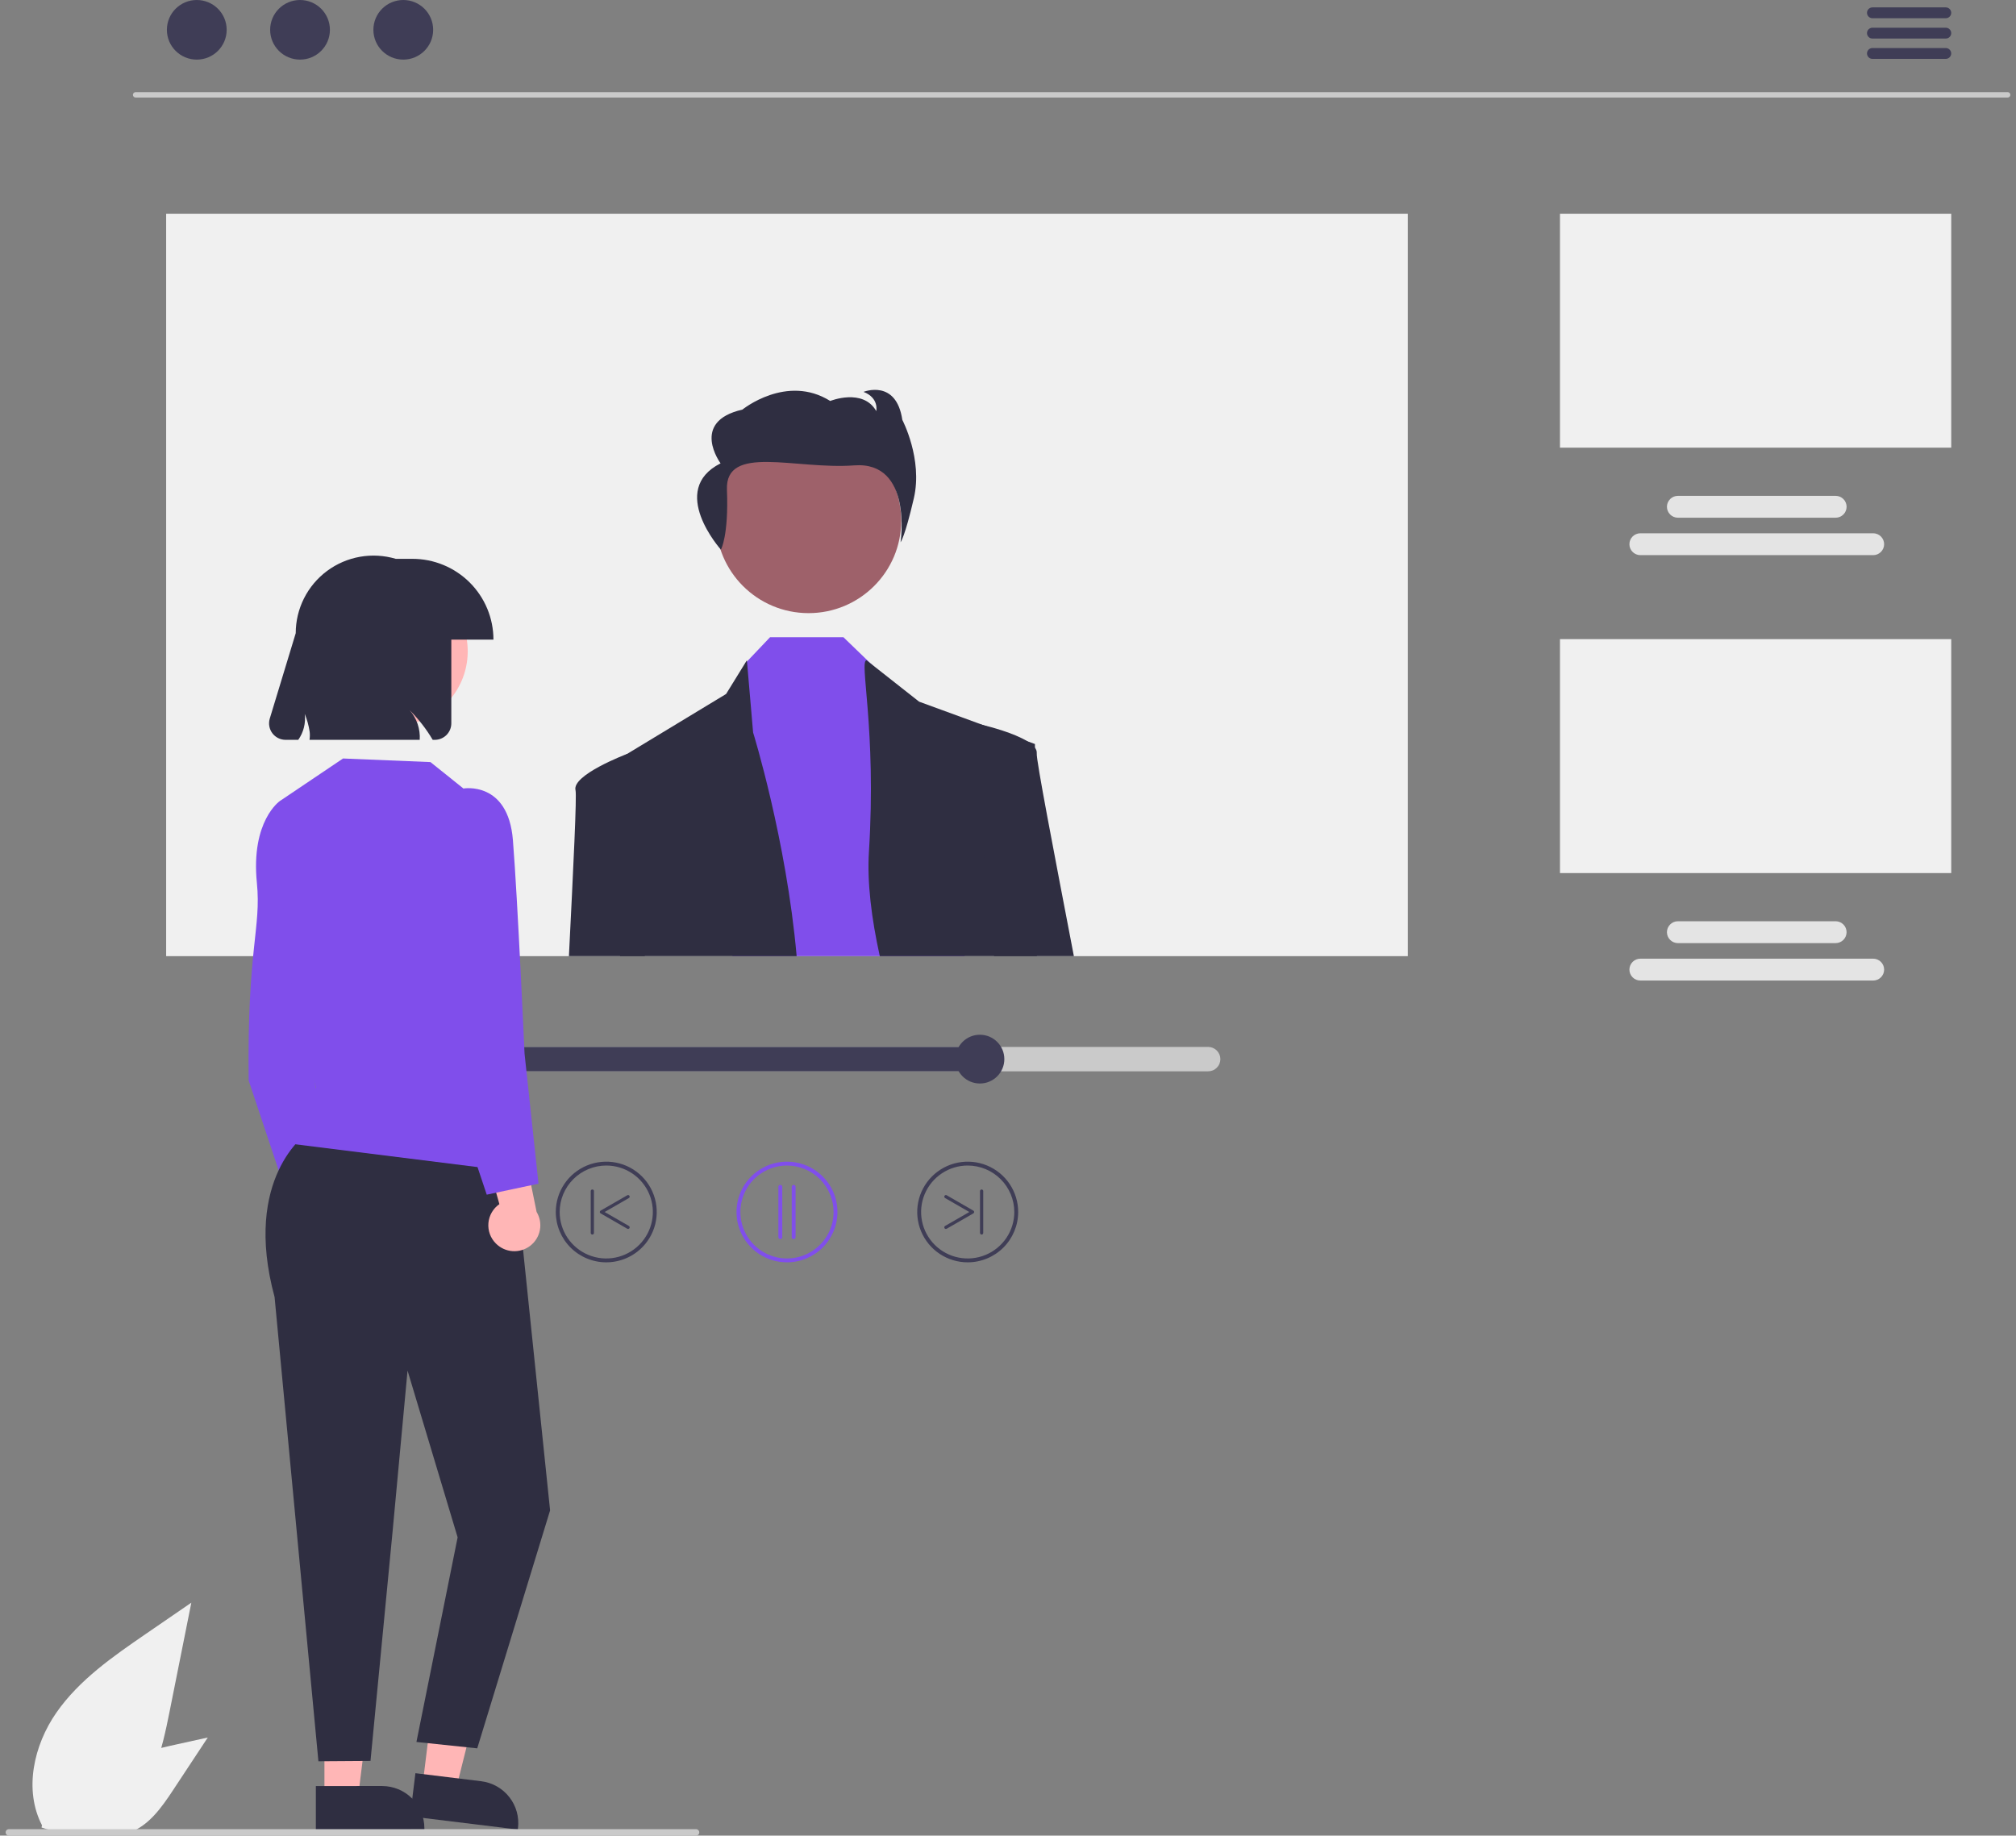 <svg width="179" height="163" viewBox="0 0 179 163" fill="none" xmlns="http://www.w3.org/2000/svg">
<rect x="0" y="0" width="179" height="163" fill="#808080" stroke="none"/>
<g clip-path="url(#clip0_2_74)">
<path d="M12.931 145.1C10.013 147.105 7.029 149.173 5.008 152.076C2.987 154.979 2.105 158.942 3.729 162.083L3.687 162.278C4.918 162.71 6.239 162.818 7.523 162.592C8.808 162.367 10.013 161.815 11.021 160.99C13.59 158.84 14.396 155.297 15.051 152.016L16.989 142.313L12.931 145.1Z" fill="#F0F0F0"/>
<path d="M15.742 154.885C13.795 155.315 11.801 155.764 10.131 156.851C8.462 157.939 7.162 159.819 7.343 161.8L7.279 161.893C7.829 162.377 8.495 162.712 9.213 162.866C9.931 163.019 10.676 162.985 11.377 162.768C13.172 162.188 14.344 160.511 15.381 158.938L18.449 154.288L15.742 154.885Z" fill="#F0F0F0"/>
<path d="M178.259 8.662H12.042C11.978 8.662 11.917 8.636 11.872 8.591C11.827 8.546 11.802 8.485 11.802 8.421C11.802 8.357 11.827 8.296 11.872 8.251C11.917 8.206 11.978 8.181 12.042 8.181H178.259C178.323 8.181 178.384 8.206 178.429 8.251C178.474 8.296 178.499 8.357 178.499 8.421C178.499 8.485 178.474 8.546 178.429 8.591C178.384 8.636 178.323 8.662 178.259 8.662Z" fill="#CACACA"/>
<path d="M17.472 5.293C18.938 5.293 20.126 4.108 20.126 2.647C20.126 1.185 18.938 0 17.472 0C16.006 0 14.818 1.185 14.818 2.647C14.818 4.108 16.006 5.293 17.472 5.293Z" fill="#3F3D56"/>
<path d="M26.639 5.293C28.105 5.293 29.293 4.108 29.293 2.647C29.293 1.185 28.105 0 26.639 0C25.174 0 23.986 1.185 23.986 2.647C23.986 4.108 25.174 5.293 26.639 5.293Z" fill="#3F3D56"/>
<path d="M35.807 5.293C37.272 5.293 38.46 4.108 38.46 2.647C38.46 1.185 37.272 0 35.807 0C34.341 0 33.153 1.185 33.153 2.647C33.153 4.108 34.341 5.293 35.807 5.293Z" fill="#3F3D56"/>
<path d="M172.766 1.619H166.253C166.125 1.619 166.002 1.568 165.911 1.478C165.821 1.388 165.77 1.265 165.77 1.138C165.77 1.01 165.821 0.888 165.911 0.797C166.002 0.707 166.125 0.656 166.253 0.656H172.766C172.894 0.656 173.017 0.707 173.107 0.797C173.198 0.888 173.249 1.01 173.249 1.138C173.249 1.265 173.198 1.388 173.107 1.478C173.017 1.568 172.894 1.619 172.766 1.619Z" fill="#3F3D56"/>
<path d="M172.766 3.423H166.253C166.125 3.423 166.002 3.373 165.911 3.282C165.821 3.192 165.77 3.07 165.77 2.942C165.77 2.815 165.821 2.692 165.911 2.602C166.002 2.512 166.125 2.461 166.253 2.461H172.766C172.894 2.461 173.017 2.512 173.107 2.602C173.198 2.692 173.249 2.815 173.249 2.942C173.249 3.07 173.198 3.192 173.107 3.282C173.017 3.373 172.894 3.423 172.766 3.423Z" fill="#3F3D56"/>
<path d="M172.766 5.228H166.253C166.125 5.228 166.002 5.177 165.911 5.087C165.821 4.997 165.77 4.874 165.77 4.747C165.77 4.619 165.821 4.497 165.911 4.406C166.002 4.316 166.125 4.266 166.253 4.266H172.766C172.894 4.266 173.016 4.317 173.106 4.407C173.196 4.497 173.247 4.619 173.247 4.747C173.247 4.874 173.196 4.996 173.106 5.086C173.016 5.177 172.894 5.228 172.766 5.228Z" fill="#3F3D56"/>
<path d="M125 18.979H14.752V84.905H125V18.979Z" fill="#F0F0F0"/>
<path d="M173.249 18.979H138.51V39.752H173.249V18.979Z" fill="#F0F0F0"/>
<path d="M166.318 49.296H145.648C145.39 49.296 145.143 49.193 144.96 49.011C144.777 48.829 144.675 48.582 144.675 48.325C144.675 48.067 144.777 47.82 144.96 47.638C145.143 47.456 145.39 47.354 145.648 47.354H166.318C166.576 47.354 166.824 47.456 167.006 47.638C167.189 47.82 167.292 48.067 167.292 48.325C167.292 48.582 167.189 48.829 167.006 49.011C166.824 49.193 166.576 49.296 166.318 49.296H166.318Z" fill="#E4E4E4"/>
<path d="M162.985 45.972H148.981C148.723 45.972 148.475 45.87 148.293 45.687C148.11 45.505 148.007 45.258 148.007 45.001C148.007 44.743 148.11 44.496 148.293 44.314C148.475 44.132 148.723 44.03 148.981 44.03H162.985C163.244 44.03 163.491 44.132 163.674 44.314C163.856 44.496 163.959 44.743 163.959 45.001C163.959 45.258 163.856 45.505 163.674 45.687C163.491 45.87 163.244 45.972 162.985 45.972Z" fill="#E4E4E4"/>
<path d="M173.249 56.754H138.51V77.527H173.249V56.754Z" fill="#F0F0F0"/>
<path d="M166.318 87.07H145.648C145.39 87.07 145.143 86.968 144.96 86.786C144.777 86.604 144.675 86.357 144.675 86.1C144.675 85.842 144.777 85.595 144.96 85.413C145.143 85.231 145.39 85.129 145.648 85.129H166.318C166.576 85.129 166.824 85.231 167.006 85.413C167.189 85.595 167.292 85.842 167.292 86.1C167.292 86.357 167.189 86.604 167.006 86.786C166.824 86.968 166.576 87.07 166.318 87.07H166.318Z" fill="#E4E4E4"/>
<path d="M162.985 83.747H148.981C148.723 83.747 148.475 83.644 148.293 83.462C148.11 83.28 148.007 83.033 148.007 82.776C148.007 82.518 148.11 82.271 148.293 82.089C148.475 81.907 148.723 81.805 148.981 81.805H162.985C163.243 81.805 163.491 81.908 163.673 82.09C163.855 82.272 163.957 82.519 163.957 82.776C163.957 83.033 163.855 83.28 163.673 83.462C163.491 83.644 163.243 83.746 162.985 83.747Z" fill="#E4E4E4"/>
<path d="M71.792 54.445C76.335 54.445 80.019 50.771 80.019 46.239C80.019 41.708 76.335 38.034 71.792 38.034C67.248 38.034 63.565 41.708 63.565 46.239C63.565 50.771 67.248 54.445 71.792 54.445Z" fill="#9E616A"/>
<path d="M85.653 84.905H65.025L66.182 58.889L66.325 58.739L68.373 56.583H74.887L77.304 58.917L77.494 59.103L82.638 64.018L85.653 84.905Z" fill="#804EEB"/>
<path d="M70.735 84.905H55.056C54.953 74.949 54.871 67.437 54.871 67.437L55.672 66.951L55.676 66.949L64.47 61.624L66.315 58.633L66.325 58.739L66.868 65.043C66.868 65.043 69.818 74.549 70.735 84.905Z" fill="#2F2E41"/>
<path d="M92.068 84.905H78.117C77.371 81.532 76.983 78.32 77.152 75.642C77.837 64.701 76.257 58.633 76.942 58.633L77.304 58.917L81.608 62.307L87.275 64.379L91.207 65.818L91.892 66.068V66.398C91.894 68.053 91.911 75.74 92.068 84.905Z" fill="#2F2E41"/>
<path d="M64.009 48.807C64.009 48.807 64.708 47.582 64.545 43.492C64.383 39.402 70.627 41.716 75.845 41.325C81.063 40.935 79.959 48.154 79.959 48.154C79.959 48.154 80.335 47.725 81.141 44.241C81.947 40.757 80.117 37.285 80.117 37.285C79.578 33.624 76.673 34.798 76.673 34.798C78.072 35.341 77.803 36.502 77.803 36.502C76.62 34.432 73.715 35.605 73.715 35.605C69.841 33.18 65.915 36.373 65.915 36.373C61.235 37.432 63.98 41.144 63.98 41.144C59.273 43.517 64.009 48.807 64.009 48.807Z" fill="#2F2E41"/>
<path d="M50.514 84.905C50.914 76.919 51.221 70.654 51.1 70.17C50.762 68.825 55.527 67.004 55.672 66.951L55.674 66.949H55.676L56.586 67.437L57.252 84.905H50.514Z" fill="#2F2E41"/>
<path d="M95.349 84.905H88.268L86.242 64.942L87.077 64.333C87.077 64.333 87.149 64.35 87.275 64.379C87.923 64.54 90.017 65.087 91.207 65.818C91.47 65.966 91.702 66.163 91.892 66.398C92.008 66.536 92.066 66.714 92.053 66.893C91.993 67.459 93.537 75.452 95.349 84.905Z" fill="#2F2E41"/>
<path d="M107.269 92.965H32.483C32.196 92.966 31.92 93.08 31.717 93.283C31.514 93.486 31.399 93.761 31.399 94.048C31.399 94.335 31.514 94.61 31.717 94.813C31.92 95.016 32.196 95.13 32.483 95.131H107.269C107.411 95.131 107.553 95.103 107.685 95.049C107.817 94.995 107.936 94.915 108.037 94.814C108.138 94.714 108.219 94.594 108.273 94.463C108.328 94.331 108.356 94.19 108.356 94.048C108.356 93.906 108.328 93.765 108.273 93.633C108.219 93.502 108.138 93.382 108.037 93.282C107.936 93.181 107.817 93.102 107.685 93.047C107.553 92.993 107.411 92.965 107.269 92.965Z" fill="#CACACA"/>
<path d="M87.004 92.965V95.131H32.483C32.196 95.13 31.92 95.016 31.717 94.813C31.514 94.61 31.399 94.335 31.399 94.048C31.399 93.761 31.514 93.486 31.717 93.283C31.92 93.08 32.196 92.966 32.483 92.965H87.004Z" fill="#3F3D56"/>
<path d="M87.004 96.213C88.203 96.213 89.175 95.244 89.175 94.048C89.175 92.852 88.203 91.883 87.004 91.883C85.805 91.883 84.833 92.852 84.833 94.048C84.833 95.244 85.805 96.213 87.004 96.213Z" fill="#3F3D56"/>
<path d="M69.876 112.093C68.99 112.093 68.123 111.831 67.386 111.34C66.649 110.849 66.075 110.151 65.735 109.334C65.396 108.517 65.307 107.618 65.48 106.751C65.653 105.884 66.08 105.088 66.707 104.463C67.334 103.837 68.132 103.412 69.002 103.239C69.871 103.067 70.772 103.155 71.591 103.494C72.41 103.832 73.11 104.405 73.603 105.14C74.095 105.875 74.358 106.739 74.358 107.623C74.356 108.808 73.884 109.945 73.044 110.783C72.204 111.621 71.064 112.092 69.876 112.093ZM69.876 103.497C69.058 103.497 68.258 103.739 67.578 104.193C66.897 104.646 66.367 105.29 66.054 106.044C65.741 106.798 65.659 107.628 65.818 108.428C65.978 109.229 66.372 109.964 66.951 110.541C67.529 111.118 68.266 111.511 69.069 111.67C69.871 111.829 70.703 111.748 71.459 111.435C72.215 111.123 72.861 110.594 73.316 109.916C73.77 109.237 74.013 108.439 74.013 107.623C74.012 106.529 73.576 105.481 72.8 104.707C72.024 103.934 70.973 103.498 69.876 103.497V103.497Z" fill="#804EEB"/>
<path d="M69.284 110.03C69.238 110.03 69.195 110.012 69.162 109.98C69.13 109.948 69.112 109.904 69.112 109.858V105.388C69.112 105.366 69.116 105.343 69.124 105.322C69.133 105.301 69.145 105.282 69.162 105.266C69.178 105.25 69.197 105.237 69.218 105.228C69.239 105.219 69.261 105.215 69.284 105.215C69.307 105.215 69.329 105.219 69.35 105.228C69.371 105.237 69.391 105.25 69.407 105.266C69.423 105.282 69.435 105.301 69.444 105.322C69.452 105.343 69.457 105.366 69.457 105.388V109.858C69.457 109.904 69.438 109.948 69.406 109.98C69.374 110.012 69.33 110.03 69.284 110.03Z" fill="#804EEB"/>
<path d="M70.468 110.03C70.422 110.03 70.378 110.012 70.346 109.98C70.314 109.948 70.296 109.904 70.296 109.858V105.388C70.295 105.366 70.3 105.343 70.308 105.322C70.317 105.301 70.329 105.282 70.346 105.266C70.362 105.25 70.381 105.237 70.402 105.228C70.423 105.219 70.445 105.215 70.468 105.215C70.491 105.215 70.513 105.219 70.534 105.228C70.555 105.237 70.574 105.25 70.59 105.266C70.606 105.282 70.619 105.301 70.628 105.322C70.636 105.343 70.641 105.366 70.64 105.388V109.858C70.64 109.904 70.622 109.948 70.59 109.98C70.558 110.012 70.514 110.03 70.468 110.03Z" fill="#804EEB"/>
<path d="M49.348 107.623C49.348 106.739 49.611 105.875 50.103 105.14C50.596 104.405 51.296 103.832 52.115 103.494C52.934 103.155 53.835 103.067 54.704 103.239C55.574 103.412 56.372 103.837 56.999 104.463C57.626 105.088 58.053 105.884 58.226 106.751C58.398 107.618 58.31 108.517 57.971 109.334C57.631 110.151 57.057 110.849 56.32 111.34C55.583 111.831 54.716 112.093 53.83 112.093C52.642 112.092 51.502 111.621 50.662 110.783C49.822 109.945 49.349 108.808 49.348 107.623ZM49.693 107.623C49.693 108.439 49.935 109.237 50.39 109.916C50.844 110.594 51.491 111.123 52.247 111.435C53.002 111.748 53.834 111.83 54.637 111.67C55.439 111.511 56.177 111.118 56.755 110.541C57.334 109.964 57.728 109.229 57.887 108.428C58.047 107.628 57.965 106.798 57.652 106.044C57.339 105.29 56.809 104.646 56.128 104.193C55.448 103.739 54.648 103.497 53.83 103.497C52.733 103.498 51.681 103.934 50.906 104.707C50.13 105.481 49.694 106.529 49.693 107.623H49.693Z" fill="#3F3D56"/>
<path d="M55.766 109.128C55.797 109.128 55.828 109.118 55.853 109.099C55.878 109.08 55.896 109.053 55.904 109.022C55.912 108.992 55.91 108.96 55.898 108.931C55.886 108.902 55.865 108.877 55.837 108.862L53.687 107.623L55.837 106.385C55.87 106.366 55.894 106.335 55.904 106.298C55.914 106.262 55.909 106.223 55.89 106.19C55.871 106.157 55.84 106.133 55.803 106.123C55.766 106.113 55.727 106.119 55.694 106.138L53.329 107.5C53.307 107.512 53.289 107.53 53.276 107.552C53.264 107.574 53.257 107.598 53.257 107.623C53.257 107.648 53.264 107.673 53.276 107.695C53.289 107.717 53.307 107.735 53.329 107.747L55.694 109.109C55.716 109.122 55.74 109.128 55.766 109.128Z" fill="#3F3D56"/>
<path d="M52.594 109.625C52.632 109.625 52.669 109.61 52.696 109.583C52.722 109.556 52.737 109.52 52.737 109.482V105.765C52.737 105.727 52.722 105.69 52.696 105.664C52.669 105.637 52.632 105.622 52.594 105.622C52.556 105.622 52.52 105.637 52.493 105.664C52.466 105.69 52.451 105.727 52.451 105.765V109.482C52.451 109.52 52.466 109.556 52.493 109.583C52.52 109.61 52.556 109.625 52.594 109.625Z" fill="#3F3D56"/>
<path d="M85.922 112.093C85.036 112.093 84.169 111.831 83.432 111.34C82.695 110.849 82.121 110.151 81.781 109.334C81.442 108.517 81.353 107.618 81.526 106.751C81.699 105.884 82.126 105.088 82.753 104.463C83.38 103.837 84.178 103.412 85.048 103.239C85.917 103.067 86.818 103.155 87.637 103.494C88.456 103.832 89.156 104.405 89.649 105.14C90.141 105.875 90.404 106.739 90.404 107.623C90.403 108.808 89.93 109.945 89.09 110.783C88.25 111.621 87.111 112.092 85.922 112.093ZM85.922 103.497C85.104 103.497 84.304 103.739 83.624 104.193C82.943 104.646 82.413 105.29 82.1 106.044C81.787 106.798 81.705 107.628 81.865 108.428C82.024 109.229 82.418 109.964 82.997 110.541C83.575 111.118 84.313 111.511 85.115 111.67C85.918 111.829 86.749 111.748 87.505 111.435C88.261 111.123 88.907 110.594 89.362 109.916C89.817 109.237 90.059 108.439 90.059 107.623C90.058 106.529 89.622 105.481 88.846 104.707C88.071 103.934 87.019 103.498 85.922 103.497V103.497Z" fill="#3F3D56"/>
<path d="M83.986 109.128C83.955 109.128 83.924 109.118 83.899 109.099C83.874 109.08 83.856 109.053 83.848 109.022C83.84 108.992 83.842 108.96 83.854 108.931C83.866 108.902 83.887 108.877 83.915 108.862L86.065 107.623L83.915 106.385C83.882 106.366 83.858 106.335 83.848 106.298C83.838 106.262 83.844 106.223 83.862 106.19C83.881 106.157 83.913 106.133 83.949 106.124C83.986 106.114 84.025 106.119 84.058 106.138L86.423 107.5C86.445 107.512 86.463 107.53 86.476 107.552C86.488 107.574 86.495 107.598 86.495 107.623C86.495 107.648 86.488 107.673 86.476 107.695C86.463 107.717 86.445 107.735 86.423 107.747L84.058 109.109C84.036 109.122 84.011 109.128 83.986 109.128Z" fill="#3F3D56"/>
<path d="M87.158 109.625C87.12 109.625 87.083 109.61 87.056 109.583C87.03 109.556 87.014 109.52 87.014 109.482V105.765C87.014 105.727 87.03 105.69 87.056 105.664C87.083 105.637 87.12 105.622 87.158 105.622C87.196 105.622 87.232 105.637 87.259 105.664C87.286 105.69 87.301 105.727 87.301 105.765V109.482C87.301 109.52 87.286 109.556 87.259 109.583C87.232 109.61 87.196 109.625 87.158 109.625Z" fill="#3F3D56"/>
<path d="M26.759 110.992C26.522 110.756 26.34 110.47 26.226 110.156C26.112 109.841 26.068 109.506 26.098 109.173C26.128 108.839 26.231 108.517 26.399 108.228C26.567 107.938 26.797 107.69 27.073 107.498L24.867 99.672L28.902 100.957L30.378 108.192C30.669 108.675 30.773 109.247 30.669 109.8C30.565 110.354 30.262 110.85 29.816 111.195C29.37 111.54 28.812 111.71 28.249 111.673C27.686 111.636 27.155 111.393 26.759 110.992Z" fill="#FFB6B6"/>
<path d="M25.681 72L24.845 71.132C24.845 71.132 22.261 72.902 22.808 78.39C23.211 82.444 21.935 84.163 22.078 95.944L25.681 106.734L29.848 104.555L26.833 91.242L25.681 72Z" fill="#804EEB"/>
<path d="M28.807 159.57H31.795L33.217 148.074L28.806 148.075L28.807 159.57Z" fill="#FFB6B6"/>
<path d="M28.045 158.597L33.93 158.596H33.93C34.924 158.596 35.878 158.991 36.582 159.692C37.285 160.393 37.68 161.345 37.68 162.337V162.458L28.045 162.459L28.045 158.597Z" fill="#2F2E41"/>
<path d="M37.521 158.514L40.487 158.877L43.301 147.64L38.924 147.104L37.521 158.514Z" fill="#FFB6B6"/>
<path d="M36.884 157.456L42.725 158.17L42.725 158.17C43.712 158.291 44.611 158.798 45.223 159.58C45.836 160.361 46.112 161.353 45.991 162.338L45.976 162.459L36.412 161.289L36.884 157.456Z" fill="#2F2E41"/>
<path d="M27.258 100.632C27.258 100.632 21.502 104.555 24.38 115.175L28.272 156.398L32.896 156.366L34.855 136.025L36.186 121.705L40.633 136.513L36.975 154.683L42.374 155.25L48.842 134.12L45.723 104.035L27.258 100.632Z" fill="#2F2E41"/>
<path d="M41.147 70.018L38.22 67.671L30.459 67.352L24.845 71.132C24.845 71.132 24.265 84.593 28.064 96.583L26.073 101.592L45.985 104.083L41.147 70.018Z" fill="#804EEB"/>
<path d="M34.872 64.471C38.549 64.471 41.529 61.498 41.529 57.831C41.529 54.164 38.549 51.191 34.872 51.191C31.195 51.191 28.214 54.164 28.214 57.831C28.214 61.498 31.195 64.471 34.872 64.471Z" fill="#FFB6B6"/>
<path d="M36.618 49.623H35.138C34.108 49.316 33.019 49.254 31.96 49.441C30.901 49.629 29.9 50.06 29.037 50.701C28.175 51.342 27.474 52.175 26.992 53.134C26.509 54.093 26.258 55.151 26.258 56.224L23.953 63.808C23.887 64.027 23.872 64.258 23.912 64.483C23.951 64.708 24.043 64.921 24.179 65.105C24.316 65.288 24.493 65.437 24.698 65.54C24.903 65.643 25.129 65.696 25.358 65.696H26.483C26.953 65.027 27.159 64.208 27.059 63.396C27.268 63.904 27.415 64.436 27.495 64.979C27.522 65.218 27.517 65.459 27.481 65.696H37.266C37.329 64.739 37.011 63.796 36.381 63.071C37.169 63.856 37.855 64.739 38.42 65.696H38.604C38.993 65.696 39.367 65.542 39.642 65.268C39.917 64.993 40.072 64.621 40.072 64.233V56.798H43.813C43.813 55.856 43.627 54.923 43.265 54.052C42.904 53.182 42.374 52.391 41.706 51.724C41.037 51.058 40.244 50.529 39.371 50.169C38.498 49.808 37.563 49.623 36.618 49.623Z" fill="#2F2E41"/>
<path d="M44.027 110.418C43.79 110.182 43.608 109.896 43.494 109.582C43.38 109.267 43.336 108.932 43.366 108.598C43.395 108.265 43.498 107.943 43.667 107.654C43.835 107.364 44.065 107.115 44.34 106.924L42.135 99.098L46.17 100.383L47.645 107.618C47.937 108.1 48.04 108.673 47.937 109.226C47.833 109.78 47.529 110.276 47.083 110.621C46.637 110.966 46.08 111.136 45.516 111.099C44.953 111.062 44.423 110.819 44.027 110.418Z" fill="#FFB6B6"/>
<path d="M38.623 71.504L41.147 70.018C41.147 70.018 45.117 69.32 45.541 74.596C45.965 79.871 46.575 93.564 46.575 93.564L47.813 105.107L43.218 106.084L37.937 90.299L38.623 71.504Z" fill="#804EEB"/>
<path d="M61.8 163H0.788C0.711 163 0.638 162.97 0.584 162.916C0.53 162.862 0.5 162.789 0.5 162.713C0.5 162.637 0.53 162.564 0.584 162.51C0.638 162.456 0.711 162.426 0.788 162.426H61.8C61.876 162.426 61.949 162.456 62.003 162.51C62.057 162.564 62.088 162.637 62.088 162.713C62.088 162.789 62.057 162.862 62.003 162.916C61.949 162.97 61.876 163 61.8 163Z" fill="#CACACA"/>
</g>
<defs>
<clipPath id="clip0_2_74">
<rect width="178" height="163" fill="white" transform="translate(0.5)"/>
</clipPath>
</defs>
</svg>
